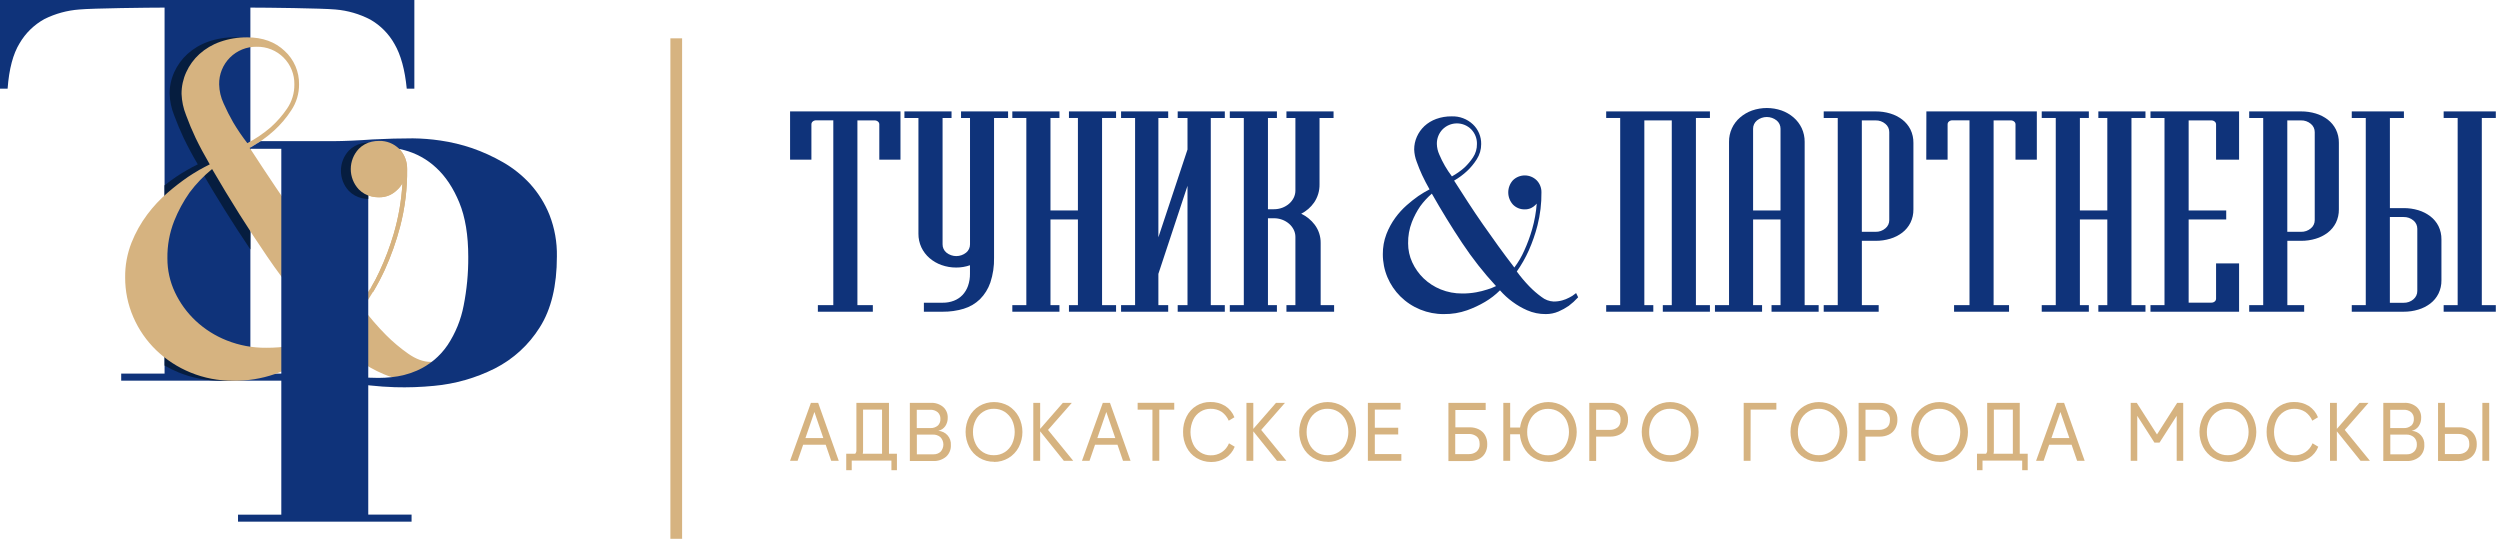 <svg width="464" height="100" viewBox="0 0 464 100" fill="none" xmlns="http://www.w3.org/2000/svg">
<path d="M0 0V16.451H1.413C1.678 12.816 2.421 10.008 3.641 8.025C4.748 6.132 6.348 4.575 8.271 3.522C10.278 2.53 12.458 1.933 14.69 1.764C17.141 1.529 27.719 1.411 30.545 1.411V69.344H22.494V70.656H54.509V69.344H46.47V1.411C49.293 1.411 59.836 1.529 62.274 1.764C64.528 1.952 66.722 2.587 68.728 3.633C70.612 4.708 72.166 6.279 73.222 8.174C74.397 10.193 75.153 12.953 75.491 16.454H76.904V0H0Z" fill="#0F337A"/>
<path d="M46.47 69.343V64.531C44.214 64.48 41.986 64.026 39.889 63.19C37.747 62.344 35.784 61.1 34.103 59.525C32.659 58.168 31.457 56.574 30.549 54.812V67.846C31.385 68.328 32.252 68.754 33.145 69.12C35.664 70.153 38.364 70.673 41.086 70.648C43.688 70.687 46.279 70.278 48.743 69.438L48.981 69.349L46.47 69.343ZM45.43 8.676C45.778 8.674 46.126 8.696 46.47 8.743V7.237C45.559 7.022 44.625 6.915 43.689 6.918C41.966 6.895 40.252 7.176 38.626 7.746C37.209 8.244 35.905 9.017 34.788 10.02C33.752 10.966 32.92 12.113 32.343 13.392C31.768 14.653 31.472 16.022 31.475 17.408C31.523 18.754 31.802 20.082 32.299 21.334C32.857 22.85 33.453 24.276 34.087 25.611C34.843 27.184 35.716 28.814 36.707 30.502C35.319 31.185 33.977 31.959 32.69 32.817C32.009 33.282 31.287 33.811 30.533 34.41V40.039C31.192 38.531 32.004 37.094 32.955 35.75C34.169 34.13 35.575 32.664 37.143 31.384C40.164 36.586 43.273 41.556 46.47 46.297V31.024C45.691 29.846 41.824 24.019 41.06 22.729C40.398 21.584 39.8 20.402 39.269 19.191C38.75 18.084 38.468 16.882 38.441 15.66C38.424 14.738 38.593 13.822 38.938 12.967C39.283 12.112 39.796 11.336 40.448 10.684C41.099 10.032 41.875 9.518 42.73 9.173C43.584 8.828 44.499 8.659 45.42 8.676H45.43Z" fill="#061D3F"/>
<path d="M87.784 65.419C86.881 66.384 85.888 67.262 84.818 68.04C83.773 68.741 82.662 69.34 81.502 69.829C80.177 70.389 78.752 70.671 77.314 70.657C75.217 70.682 73.138 70.268 71.21 69.441C69.513 68.723 67.904 67.815 66.411 66.734C64.808 65.601 63.343 64.283 62.048 62.808C60.513 64.338 58.783 65.658 56.902 66.734C55.013 67.818 53.027 68.724 50.97 69.441C48.5 70.289 45.902 70.703 43.291 70.664C40.57 70.689 37.871 70.169 35.354 69.135C32.989 68.17 30.83 66.766 28.989 64.995C27.19 63.257 25.751 61.18 24.756 58.885C23.735 56.545 23.214 54.018 23.229 51.465C23.205 49.27 23.605 47.091 24.406 45.048C25.145 43.181 26.129 41.421 27.331 39.813C28.442 38.324 29.715 36.963 31.124 35.753C32.333 34.705 33.6 33.726 34.918 32.82C36.204 31.964 37.545 31.192 38.931 30.508C37.94 28.81 37.067 27.18 36.312 25.62C35.675 24.282 35.079 22.857 34.523 21.343C34.023 20.091 33.743 18.761 33.696 17.414C33.692 16.027 33.989 14.655 34.568 13.395C35.144 12.12 35.976 10.976 37.012 10.035C38.129 9.032 39.433 8.26 40.85 7.765C42.474 7.192 44.187 6.911 45.91 6.934C48.757 6.934 51.069 7.778 52.844 9.465C53.7 10.252 54.38 11.211 54.838 12.28C55.297 13.349 55.524 14.502 55.505 15.665C55.516 17.373 55.015 19.045 54.066 20.464C53.17 21.847 52.101 23.109 50.884 24.219C49.505 25.471 47.983 26.556 46.349 27.451C47.974 29.954 49.588 32.395 51.189 34.775C52.791 37.155 54.415 39.514 56.062 41.851C57.721 44.186 59.437 46.543 61.211 48.92C62.985 51.298 64.86 53.739 66.838 56.245C68.273 54.455 69.475 52.489 70.415 50.395C71.479 48.123 72.368 45.774 73.075 43.367C73.97 40.311 74.511 37.162 74.689 33.982C74.42 34.478 74.066 34.922 73.641 35.294C73.245 35.674 72.788 35.984 72.289 36.211C71.672 36.486 71.001 36.62 70.326 36.603C69.269 36.617 68.233 36.316 67.349 35.738C66.465 35.16 65.773 34.332 65.362 33.358C64.952 32.385 64.84 31.311 65.043 30.273C65.245 29.236 65.752 28.283 66.499 27.536C67.246 26.789 68.198 26.281 69.235 26.079C70.272 25.876 71.345 25.988 72.318 26.399C73.291 26.81 74.119 27.502 74.697 28.386C75.274 29.271 75.575 30.308 75.561 31.365C75.607 34.97 75.171 38.566 74.262 42.055C73.535 44.824 72.572 47.526 71.382 50.13C70.255 52.591 68.881 54.931 67.283 57.114C68.618 58.908 70.079 60.604 71.656 62.19C72.918 63.458 74.29 64.612 75.755 65.639C77.208 66.658 78.604 67.167 79.943 67.167C80.96 67.178 81.973 67.045 82.953 66.772C83.754 66.551 84.529 66.244 85.264 65.855C86.015 65.511 86.719 65.071 87.358 64.546L87.784 65.419ZM49.398 64.546C50.991 64.559 52.582 64.428 54.152 64.155C55.408 63.936 56.647 63.629 57.86 63.238C59.007 62.917 60.118 62.478 61.176 61.929C56.935 57.499 53.069 52.725 49.617 47.656C46.097 42.504 42.681 37.076 39.367 31.374C37.797 32.653 36.391 34.119 35.179 35.74C34.035 37.371 33.084 39.129 32.343 40.978C31.462 43.199 31.03 45.573 31.07 47.962C31.062 50.134 31.54 52.281 32.467 54.245C33.401 56.233 34.704 58.025 36.305 59.528C37.991 61.105 39.959 62.348 42.107 63.193C44.427 64.112 46.903 64.571 49.398 64.546ZM47.654 8.679C46.732 8.661 45.817 8.83 44.962 9.174C44.107 9.519 43.331 10.033 42.679 10.685C42.028 11.337 41.514 12.114 41.17 12.969C40.825 13.824 40.657 14.74 40.675 15.662C40.7 16.885 40.982 18.09 41.502 19.197C42.034 20.407 42.631 21.587 43.291 22.732C44.083 24.065 44.958 25.348 45.91 26.572C47.468 25.747 48.931 24.752 50.27 23.604C51.407 22.58 52.418 21.423 53.28 20.159C54.185 18.836 54.658 17.265 54.633 15.662C54.651 14.74 54.482 13.824 54.138 12.969C53.793 12.114 53.28 11.337 52.628 10.685C51.977 10.033 51.2 9.519 50.345 9.174C49.491 8.83 48.575 8.661 47.654 8.679Z" fill="#D6B380"/>
<path d="M101.994 39.909C101.149 37.794 99.936 35.845 98.41 34.154C96.948 32.556 95.246 31.194 93.366 30.117C91.536 29.064 89.61 28.185 87.616 27.493C85.696 26.843 83.721 26.37 81.715 26.079C80.029 25.831 78.328 25.696 76.623 25.677C75.48 25.677 74.287 25.693 73.046 25.725C71.799 25.76 70.5 25.814 69.161 25.878C66.403 26.078 63.981 26.184 61.895 26.197H48.405L46.346 27.47L46.454 27.62H52.211V95.528H44.175V96.824H76.388V95.515H68.349V71.501L68.744 71.546C70.252 71.712 71.766 71.818 73.285 71.864C75.712 71.935 78.141 71.85 80.557 71.613C84.492 71.254 88.325 70.157 91.855 68.381C95.269 66.644 98.146 64.01 100.177 60.76C102.298 57.429 103.359 53.038 103.359 47.586C103.408 44.963 102.944 42.355 101.994 39.909ZM86.053 56.716C85.556 59.331 84.545 61.821 83.077 64.04C81.664 66.128 79.689 67.772 77.381 68.785C75.874 69.439 74.274 69.851 72.639 70.008C71.841 70.093 71.039 70.137 70.236 70.138C69.627 70.138 68.998 70.124 68.349 70.094V27.404C70.577 27.133 72.836 27.286 75.007 27.856C77.233 28.434 79.279 29.562 80.958 31.136C82.708 32.749 84.138 34.903 85.248 37.597C86.358 40.291 86.911 43.656 86.909 47.691C86.928 50.721 86.642 53.745 86.053 56.716Z" fill="#0F337A"/>
<path d="M68.349 36.926C67.95 36.922 67.552 36.874 67.162 36.783C66.248 36.578 65.413 36.114 64.756 35.445C63.805 34.427 63.276 33.085 63.276 31.691C63.276 30.297 63.805 28.955 64.756 27.936C65.413 27.268 66.249 26.805 67.162 26.602C67.552 26.514 67.95 26.466 68.349 26.459V36.926Z" fill="#061D3F"/>
<path d="M75.57 31.372C75.613 34.974 75.173 38.566 74.262 42.052C73.538 44.821 72.58 47.522 71.398 50.128C70.759 51.505 70.05 52.848 69.275 54.153H68.989V53.166C69.491 52.317 69.97 51.402 70.424 50.421C71.487 48.149 72.376 45.799 73.084 43.393C73.977 40.335 74.519 37.186 74.698 34.005C74.431 34.502 74.076 34.945 73.651 35.314C73.256 35.696 72.798 36.007 72.298 36.234C71.682 36.508 71.012 36.642 70.338 36.626C69.884 36.629 69.431 36.58 68.989 36.48C68.074 36.275 67.239 35.811 66.583 35.142C65.632 34.123 65.103 32.782 65.103 31.388C65.103 29.994 65.632 28.652 66.583 27.633C67.239 26.965 68.075 26.502 68.989 26.299C69.431 26.198 69.884 26.149 70.338 26.152C71.031 26.13 71.721 26.249 72.366 26.504C73.01 26.759 73.596 27.143 74.087 27.633C74.323 27.871 74.536 28.131 74.723 28.41C75.139 29.042 75.408 29.759 75.509 30.509C75.549 30.795 75.569 31.083 75.57 31.372Z" fill="#D6B380"/>
<path d="M126.599 7.12H124.424V100H126.599V7.12Z" fill="#D6B380"/>
<path d="M149.066 82.537L148.035 85.521H146.634L150.504 74.77H151.853L155.672 85.521H154.272L153.247 82.537H149.066ZM151.153 76.461L149.489 81.305H152.808L151.153 76.461Z" fill="#D6B380"/>
<path d="M158.74 84.212C158.74 84.212 158.74 84.212 158.74 84.196C158.89 84.019 158.964 83.791 158.947 83.559V74.77H164.993V84.212H166.47V87.273H165.448V85.493H158.081V87.273H157.06V84.212H158.74ZM163.708 84.212V76.022H160.185V83.633C160.187 83.828 160.167 84.022 160.127 84.212H163.708Z" fill="#D6B380"/>
<path d="M172.756 74.768C173.582 74.726 174.394 74.993 175.035 75.516C175.319 75.766 175.543 76.076 175.692 76.424C175.842 76.771 175.912 77.148 175.897 77.526C175.913 78.082 175.755 78.63 175.445 79.093C175.135 79.535 174.671 79.845 174.144 79.962C174.472 79.98 174.793 80.063 175.089 80.206C175.385 80.349 175.65 80.55 175.868 80.796C176.085 81.043 176.252 81.331 176.357 81.642C176.463 81.954 176.506 82.283 176.483 82.611C176.502 83.011 176.433 83.411 176.281 83.782C176.129 84.153 175.898 84.486 175.604 84.758C174.93 85.32 174.069 85.609 173.192 85.566H168.867V74.816V74.768H172.756ZM174.055 79.003C174.223 78.839 174.353 78.64 174.437 78.42C174.521 78.2 174.555 77.964 174.538 77.73C174.548 77.503 174.509 77.277 174.423 77.067C174.338 76.857 174.207 76.668 174.042 76.513C173.653 76.191 173.158 76.027 172.654 76.055H170.153V79.449H172.699C173.192 79.473 173.677 79.309 174.055 78.991V79.003ZM174.583 83.831C174.918 83.459 175.1 82.974 175.092 82.474C175.083 81.973 174.886 81.494 174.538 81.134C174.145 80.807 173.645 80.639 173.135 80.662H170.169V84.318H173.297C173.773 84.33 174.234 84.155 174.583 83.831Z" fill="#D6B380"/>
<path d="M181.768 84.974C180.965 84.492 180.313 83.796 179.884 82.964C179.443 82.096 179.213 81.136 179.213 80.162C179.213 79.188 179.443 78.228 179.884 77.36C180.314 76.528 180.966 75.832 181.768 75.35C182.595 74.873 183.533 74.621 184.488 74.621C185.442 74.621 186.38 74.873 187.207 75.35C188.003 75.847 188.653 76.546 189.091 77.376C189.532 78.244 189.762 79.204 189.762 80.178C189.762 81.152 189.532 82.112 189.091 82.98C188.653 83.819 187.991 84.521 187.178 85.007C186.366 85.493 185.436 85.745 184.489 85.735V85.706C183.532 85.718 182.59 85.465 181.768 84.974ZM186.491 83.923C187.08 83.542 187.551 83.003 187.85 82.369C188.166 81.681 188.33 80.933 188.33 80.176C188.33 79.419 188.166 78.671 187.85 77.984C187.536 77.355 187.062 76.82 186.475 76.433C185.871 76.054 185.17 75.859 184.457 75.869C183.749 75.855 183.053 76.051 182.456 76.433C181.861 76.81 181.386 77.348 181.084 77.984C180.743 78.664 180.572 79.417 180.584 80.178C180.575 80.936 180.741 81.685 181.068 82.369C181.366 83.004 181.837 83.543 182.427 83.923C183.024 84.305 183.72 84.501 184.429 84.486H184.489C185.193 84.498 185.885 84.302 186.478 83.923H186.491Z" fill="#D6B380"/>
<path d="M193.053 80.057V85.521H191.78V74.77H193.053V79.598L197.264 74.77H198.928L194.514 79.796L199.192 85.528H197.451L193.053 80.057Z" fill="#D6B380"/>
<path d="M203.24 82.537L202.216 85.521H200.815L204.682 74.77H206.012L209.831 85.521H208.428L207.403 82.537H203.24ZM205.331 76.461L203.664 81.305H206.996L205.331 76.461Z" fill="#D6B380"/>
<path d="M215.165 76.034V85.521H213.892V76.034H211.146V74.761H217.94V76.034H215.165Z" fill="#D6B380"/>
<path d="M222.049 84.988C221.273 84.516 220.646 83.835 220.238 83.023C219.786 82.136 219.56 81.152 219.579 80.157C219.562 79.162 219.788 78.178 220.238 77.291C220.644 76.475 221.272 75.79 222.05 75.316C222.829 74.842 223.725 74.598 224.636 74.613C225.607 74.588 226.566 74.841 227.399 75.342C228.174 75.847 228.772 76.582 229.107 77.444L228.054 78.081C227.78 77.428 227.33 76.864 226.756 76.45C226.138 76.053 225.415 75.853 224.681 75.874C224.025 75.868 223.381 76.047 222.822 76.39C222.233 76.752 221.762 77.276 221.463 77.899C221.128 78.614 220.954 79.393 220.954 80.183C220.954 80.972 221.128 81.751 221.463 82.466C221.763 83.089 222.234 83.612 222.822 83.975C223.38 84.323 224.024 84.508 224.681 84.507C225.411 84.535 226.132 84.336 226.744 83.937C227.356 83.537 227.83 82.958 228.099 82.278L229.165 82.915C228.827 83.781 228.223 84.516 227.44 85.016C226.661 85.504 225.758 85.757 224.84 85.746H224.732C223.785 85.742 222.858 85.48 222.049 84.988Z" fill="#D6B380"/>
<path d="M232.614 80.057V85.521H231.341V74.77H232.614V79.598L236.824 74.77H238.489L234.075 79.796L238.753 85.528H237.012L232.614 80.057Z" fill="#D6B380"/>
<path d="M243.692 84.974C242.888 84.493 242.235 83.797 241.808 82.964C241.364 82.097 241.133 81.136 241.133 80.162C241.133 79.188 241.364 78.227 241.808 77.36C242.236 76.527 242.889 75.832 243.692 75.35C244.518 74.873 245.455 74.621 246.409 74.621C247.364 74.621 248.301 74.873 249.127 75.35C249.924 75.847 250.575 76.546 251.014 77.376C251.456 78.244 251.686 79.204 251.686 80.178C251.686 81.152 251.456 82.112 251.014 82.98C250.575 83.819 249.912 84.52 249.1 85.006C248.287 85.492 247.356 85.745 246.409 85.735V85.706C245.453 85.718 244.512 85.465 243.692 84.974ZM248.411 83.923C249.001 83.543 249.472 83.004 249.77 82.369C250.089 81.682 250.254 80.934 250.254 80.176C250.254 79.419 250.089 78.671 249.77 77.984C249.456 77.356 248.983 76.821 248.399 76.433C247.794 76.054 247.094 75.859 246.381 75.869C245.672 75.854 244.976 76.05 244.379 76.433C243.783 76.809 243.306 77.347 243.004 77.984C242.667 78.665 242.496 79.417 242.508 80.178C242.498 80.936 242.664 81.685 242.992 82.369C243.29 83.004 243.761 83.543 244.35 83.923C244.947 84.305 245.644 84.501 246.352 84.486H246.409C247.118 84.501 247.815 84.305 248.411 83.923Z" fill="#D6B380"/>
<path d="M260.088 85.521H253.879V74.77H259.942V76.022H255.168V79.385H259.509V80.633H255.168V84.273H260.092L260.088 85.521Z" fill="#D6B380"/>
<path d="M270.116 76.095V79.311H272.805C273.365 79.305 273.918 79.425 274.425 79.662C274.909 79.891 275.316 80.256 275.596 80.713C275.9 81.239 276.051 81.84 276.032 82.448C276.051 83.051 275.9 83.647 275.596 84.168C275.316 84.624 274.909 84.989 274.425 85.219C273.918 85.454 273.364 85.574 272.805 85.569H268.827V74.77H275.743V76.095H270.116ZM272.662 80.553H270.091V84.282H272.637C273.141 84.294 273.635 84.133 274.037 83.827C274.239 83.654 274.398 83.435 274.5 83.189C274.602 82.943 274.644 82.676 274.622 82.41C274.622 81.752 274.432 81.279 274.053 80.993C273.654 80.695 273.169 80.538 272.672 80.544L272.662 80.553Z" fill="#D6B380"/>
<path d="M282.097 80.605H280.287V85.521H279.014V74.771H280.287V79.356H282.126C282.214 78.657 282.43 77.98 282.763 77.36C283.192 76.528 283.845 75.832 284.647 75.35C285.473 74.873 286.41 74.621 287.364 74.621C288.319 74.621 289.256 74.873 290.082 75.35C290.879 75.847 291.53 76.546 291.969 77.376C292.411 78.244 292.641 79.204 292.641 80.178C292.641 81.152 292.411 82.112 291.969 82.98C291.53 83.819 290.867 84.52 290.055 85.006C289.242 85.492 288.311 85.745 287.364 85.735V85.706C286.408 85.718 285.467 85.465 284.647 84.974C283.844 84.492 283.191 83.796 282.763 82.964C282.375 82.234 282.149 81.43 282.097 80.605ZM289.36 83.923C289.95 83.543 290.421 83.004 290.719 82.369C291.037 81.682 291.203 80.934 291.203 80.176C291.203 79.419 291.037 78.671 290.719 77.984C290.399 77.359 289.922 76.829 289.334 76.446C288.73 76.067 288.029 75.871 287.317 75.882C286.608 75.868 285.912 76.064 285.315 76.446C284.719 76.822 284.242 77.36 283.94 77.996C283.602 78.678 283.432 79.43 283.444 80.191C283.434 80.948 283.6 81.698 283.927 82.382C284.226 83.017 284.697 83.555 285.286 83.936C285.883 84.318 286.58 84.514 287.288 84.499H287.345C288.059 84.513 288.761 84.312 289.36 83.923Z" fill="#D6B380"/>
<path d="M298.933 74.771C299.493 74.766 300.048 74.885 300.556 75.121C301.038 75.352 301.444 75.716 301.724 76.172C302.031 76.693 302.183 77.29 302.163 77.895C302.181 78.503 302.029 79.104 301.724 79.63C301.444 80.085 301.038 80.45 300.556 80.681C300.048 80.917 299.493 81.036 298.933 81.031H296.244V85.553H294.971V74.771H298.933ZM300.206 79.34C300.585 79.057 300.775 78.582 300.775 77.923C300.797 77.658 300.756 77.391 300.654 77.145C300.552 76.899 300.393 76.681 300.19 76.509C299.789 76.199 299.293 76.037 298.786 76.051H296.24V79.783H298.812C299.313 79.793 299.802 79.637 300.206 79.34Z" fill="#D6B380"/>
<path d="M307.265 84.974C306.461 84.493 305.807 83.797 305.377 82.964C304.936 82.096 304.706 81.136 304.706 80.162C304.706 79.188 304.936 78.228 305.377 77.36C305.808 76.528 306.462 75.832 307.265 75.35C308.091 74.873 309.028 74.621 309.982 74.621C310.937 74.621 311.874 74.873 312.7 75.35C313.497 75.846 314.147 76.545 314.584 77.376C315.028 78.243 315.259 79.204 315.259 80.178C315.259 81.152 315.028 82.113 314.584 82.98C314.146 83.819 313.484 84.521 312.672 85.007C311.859 85.493 310.929 85.745 309.982 85.735V85.706C309.026 85.718 308.085 85.465 307.265 84.974ZM311.984 83.923C312.574 83.543 313.045 83.004 313.343 82.369C313.662 81.682 313.827 80.934 313.827 80.176C313.827 79.419 313.662 78.671 313.343 77.984C313.029 77.355 312.555 76.82 311.968 76.433C311.365 76.055 310.666 75.859 309.954 75.869C309.245 75.854 308.549 76.05 307.952 76.433C307.356 76.809 306.879 77.347 306.577 77.984C306.239 78.665 306.069 79.417 306.081 80.178C306.07 80.935 306.235 81.685 306.561 82.369C306.86 83.004 307.331 83.542 307.92 83.923C308.518 84.305 309.216 84.501 309.925 84.486H309.982C310.691 84.501 311.387 84.305 311.984 83.923Z" fill="#D6B380"/>
<path d="M324.901 85.521H323.628V74.77H329.694V76.022H324.92L324.901 85.521Z" fill="#D6B380"/>
<path d="M334.87 84.974C334.067 84.492 333.415 83.796 332.986 82.964C332.544 82.096 332.314 81.136 332.314 80.162C332.314 79.188 332.544 78.228 332.986 77.36C333.416 76.528 334.068 75.832 334.87 75.35C335.697 74.873 336.634 74.621 337.589 74.621C338.544 74.621 339.482 74.873 340.309 75.35C341.104 75.847 341.755 76.546 342.193 77.376C342.634 78.244 342.864 79.204 342.864 80.178C342.864 81.152 342.634 82.112 342.193 82.98C341.754 83.819 341.092 84.521 340.28 85.007C339.468 85.493 338.537 85.745 337.591 85.735V85.706C336.634 85.719 335.692 85.465 334.87 84.974ZM339.593 83.923C340.182 83.542 340.652 83.003 340.951 82.369C341.268 81.681 341.432 80.933 341.432 80.176C341.432 79.419 341.268 78.671 340.951 77.984C340.637 77.355 340.163 76.82 339.577 76.433C338.972 76.054 338.272 75.859 337.559 75.869C336.851 75.855 336.154 76.051 335.557 76.433C334.962 76.809 334.487 77.347 334.186 77.984C333.845 78.664 333.673 79.417 333.686 80.178C333.677 80.936 333.842 81.685 334.17 82.369C334.468 83.004 334.939 83.543 335.529 83.923C336.125 84.305 336.822 84.501 337.53 84.486H337.591C338.299 84.5 338.996 84.304 339.593 83.923Z" fill="#D6B380"/>
<path d="M348.929 74.771C349.489 74.766 350.044 74.885 350.552 75.121C351.034 75.352 351.439 75.717 351.72 76.172C352.027 76.693 352.179 77.29 352.159 77.895C352.175 78.504 352.019 79.105 351.711 79.63C351.43 80.085 351.024 80.45 350.543 80.681C350.034 80.917 349.48 81.036 348.92 81.031H346.23V85.553H344.958V74.771H348.929ZM350.202 79.34C350.584 79.057 350.775 78.582 350.775 77.923C350.796 77.658 350.754 77.392 350.652 77.146C350.551 76.9 350.392 76.682 350.189 76.509C349.787 76.201 349.292 76.04 348.786 76.051H346.24V79.783H348.815C349.312 79.792 349.799 79.636 350.199 79.34H350.202Z" fill="#D6B380"/>
<path d="M357.261 84.974C356.456 84.493 355.803 83.797 355.373 82.964C354.932 82.096 354.702 81.136 354.702 80.162C354.702 79.188 354.932 78.228 355.373 77.36C355.803 76.527 356.457 75.831 357.261 75.35C358.087 74.873 359.024 74.621 359.978 74.621C360.933 74.621 361.87 74.873 362.696 75.35C363.492 75.847 364.142 76.546 364.58 77.376C365.022 78.244 365.252 79.204 365.252 80.178C365.252 81.152 365.022 82.112 364.58 82.98C364.142 83.819 363.48 84.521 362.668 85.007C361.856 85.493 360.925 85.745 359.978 85.735V85.706C359.022 85.719 358.081 85.465 357.261 84.974ZM361.98 83.923C362.57 83.543 363.041 83.004 363.339 82.369C363.656 81.681 363.82 80.933 363.82 80.176C363.82 79.419 363.656 78.671 363.339 77.984C363.025 77.355 362.551 76.82 361.964 76.433C361.361 76.055 360.662 75.859 359.95 75.869C359.241 75.855 358.543 76.051 357.945 76.433C357.351 76.81 356.875 77.348 356.573 77.984C356.236 78.665 356.065 79.417 356.077 80.178C356.066 80.935 356.231 81.685 356.557 82.369C356.856 83.004 357.326 83.543 357.916 83.923C358.513 84.304 359.21 84.5 359.918 84.486H359.978C360.687 84.501 361.383 84.305 361.98 83.923Z" fill="#D6B380"/>
<path d="M368.616 84.212C368.616 84.212 368.616 84.212 368.616 84.196C368.765 84.019 368.838 83.79 368.82 83.559V74.77H374.866V84.212H376.343V87.273H375.318V85.493H367.954V87.273H366.929V84.212H368.616ZM373.584 84.212V76.022H370.061V83.633C370.063 83.828 370.043 84.022 370.003 84.212H373.584Z" fill="#D6B380"/>
<path d="M380.321 82.537L379.299 85.521H377.896L381.769 74.77H383.096L386.915 85.521H385.511L384.486 82.537H380.321ZM382.411 76.461L380.744 81.305H384.076L382.411 76.461Z" fill="#D6B380"/>
<path d="M405.207 85.521H403.995V77.178L400.812 82.142H399.858L396.675 77.178V85.521H395.459V74.77H396.583L400.338 80.633L404.081 74.77H405.204L405.207 85.521Z" fill="#D6B380"/>
<path d="M410.777 84.974C409.974 84.493 409.321 83.797 408.893 82.964C408.45 82.097 408.218 81.136 408.218 80.162C408.218 79.188 408.45 78.227 408.893 77.36C409.322 76.527 409.974 75.832 410.777 75.35C411.603 74.873 412.541 74.621 413.495 74.621C414.449 74.621 415.387 74.873 416.213 75.35C417.01 75.847 417.661 76.546 418.1 77.376C418.541 78.244 418.771 79.204 418.771 80.178C418.771 81.152 418.541 82.112 418.1 82.98C417.66 83.819 416.998 84.52 416.185 85.006C415.373 85.492 414.442 85.745 413.495 85.735V85.706C412.539 85.718 411.598 85.465 410.777 84.974ZM415.497 83.923C416.086 83.543 416.557 83.004 416.856 82.369C417.174 81.682 417.339 80.934 417.339 80.176C417.339 79.419 417.174 78.671 416.856 77.984C416.542 77.356 416.069 76.821 415.484 76.433C414.88 76.054 414.179 75.859 413.466 75.869C412.758 75.854 412.061 76.05 411.465 76.433C410.869 76.809 410.392 77.347 410.09 77.984C409.752 78.665 409.582 79.417 409.593 80.178C409.584 80.936 409.749 81.685 410.077 82.369C410.375 83.004 410.846 83.543 411.436 83.923C412.032 84.305 412.729 84.501 413.438 84.486H413.495C414.203 84.501 414.9 84.305 415.497 83.923Z" fill="#D6B380"/>
<path d="M423.157 84.988C422.381 84.515 421.752 83.834 421.343 83.023C420.891 82.137 420.664 81.152 420.684 80.157C420.666 79.162 420.893 78.178 421.343 77.291C421.749 76.475 422.378 75.791 423.156 75.317C423.934 74.844 424.83 74.6 425.741 74.613C426.712 74.587 427.671 74.841 428.503 75.342C429.278 75.848 429.876 76.583 430.215 77.444L429.162 78.081C428.887 77.427 428.437 76.863 427.86 76.451C427.243 76.053 426.519 75.852 425.785 75.874C425.131 75.869 424.488 76.048 423.93 76.39C423.34 76.751 422.868 77.275 422.571 77.899C422.234 78.613 422.059 79.393 422.059 80.183C422.059 80.972 422.234 81.752 422.571 82.466C422.869 83.09 423.341 83.614 423.93 83.975C424.486 84.323 425.129 84.507 425.785 84.507C426.516 84.535 427.237 84.335 427.849 83.936C428.462 83.537 428.936 82.958 429.206 82.278L430.272 82.915C429.935 83.781 429.331 84.517 428.548 85.017C427.768 85.503 426.866 85.756 425.948 85.746H425.83C424.887 85.74 423.962 85.478 423.157 84.988Z" fill="#D6B380"/>
<path d="M433.722 80.057V85.521H432.449V74.77H433.722V79.598L437.929 74.77H439.597L435.183 79.796L439.858 85.528H438.12L433.722 80.057Z" fill="#D6B380"/>
<path d="M446.229 74.768C447.055 74.725 447.867 74.992 448.507 75.516C448.791 75.766 449.016 76.076 449.165 76.424C449.314 76.771 449.384 77.148 449.37 77.526C449.385 78.082 449.227 78.63 448.918 79.093C448.609 79.536 448.144 79.846 447.616 79.962C447.945 79.98 448.266 80.063 448.562 80.206C448.858 80.349 449.123 80.55 449.34 80.797C449.558 81.043 449.724 81.331 449.83 81.642C449.936 81.954 449.978 82.283 449.955 82.611C449.974 83.012 449.906 83.411 449.754 83.782C449.602 84.153 449.371 84.486 449.077 84.758C448.404 85.32 447.544 85.608 446.668 85.567H442.34V74.816V74.768H446.229ZM447.53 79.003C447.698 78.839 447.828 78.64 447.911 78.42C447.994 78.2 448.028 77.964 448.011 77.73C448.021 77.503 447.982 77.277 447.896 77.067C447.81 76.857 447.68 76.668 447.514 76.513C447.126 76.191 446.631 76.027 446.127 76.055H443.626V79.449H446.171C446.662 79.47 447.142 79.307 447.518 78.991L447.53 79.003ZM448.055 83.831C448.229 83.658 448.365 83.45 448.453 83.222C448.541 82.993 448.58 82.748 448.568 82.503C448.582 82.248 448.54 81.993 448.444 81.756C448.347 81.519 448.2 81.306 448.011 81.134C447.618 80.808 447.118 80.639 446.607 80.662H443.641V84.318H446.77H446.754C447.231 84.332 447.694 84.157 448.043 83.831H448.055Z" fill="#D6B380"/>
<path d="M452.499 85.553V74.77H453.772V79.311H456.461C457.02 79.305 457.574 79.425 458.081 79.662C458.564 79.891 458.971 80.256 459.252 80.713C459.555 81.239 459.706 81.84 459.688 82.448C459.707 83.051 459.556 83.647 459.252 84.168C458.971 84.624 458.564 84.989 458.081 85.219C457.573 85.454 457.02 85.574 456.461 85.569L452.499 85.553ZM456.343 80.544H453.772V84.273H456.317C456.822 84.284 457.316 84.124 457.718 83.817C457.92 83.644 458.079 83.426 458.181 83.18C458.283 82.933 458.325 82.666 458.303 82.4C458.303 81.742 458.113 81.27 457.734 80.983C457.331 80.687 456.842 80.533 456.343 80.544ZM461.998 74.77V85.521H460.725V74.77H461.998Z" fill="#D6B380"/>
<path d="M146.638 29.635H150.597V23.075C150.595 22.975 150.617 22.876 150.659 22.785C150.701 22.695 150.764 22.615 150.842 22.552C151.019 22.402 151.246 22.324 151.478 22.333H154.661V56.635H151.796V57.855H161.999V56.635H159.135V22.345H162.318C162.549 22.339 162.776 22.417 162.954 22.565C163.032 22.628 163.094 22.707 163.137 22.798C163.179 22.889 163.201 22.987 163.199 23.087V29.635H167.129V20.677H146.638V29.635Z" fill="#0F337A"/>
<path d="M178.369 21.896H180.034V45.35C180.038 45.645 179.975 45.938 179.849 46.206C179.723 46.473 179.538 46.709 179.308 46.894C178.791 47.306 178.149 47.531 177.488 47.531C176.826 47.531 176.185 47.306 175.667 46.894C175.437 46.709 175.251 46.474 175.126 46.206C175 45.938 174.937 45.645 174.942 45.35V21.896H176.606V20.677H167.861V21.896H170.461V43.366C170.452 44.245 170.639 45.115 171.008 45.913C171.367 46.675 171.882 47.353 172.52 47.904C173.176 48.468 173.932 48.905 174.748 49.193C175.625 49.505 176.55 49.661 177.481 49.655C178.348 49.658 179.209 49.514 180.027 49.228V50.801C180.039 51.576 179.915 52.347 179.658 53.078C179.437 53.702 179.091 54.273 178.64 54.757C178.193 55.221 177.65 55.582 177.049 55.814C176.386 56.067 175.682 56.192 174.974 56.183H171.473V57.855H174.974C176.288 57.869 177.597 57.684 178.856 57.307C179.986 56.965 181.02 56.362 181.873 55.546C182.748 54.669 183.411 53.604 183.811 52.432C184.301 50.947 184.532 49.39 184.495 47.827V21.896H187.099V20.677H178.369V21.896Z" fill="#0F337A"/>
<path d="M198.397 21.896H200.061V39.06H194.969V21.896H196.634V20.677H187.888V21.896H190.488V56.635H187.888V57.855H196.634V56.635H194.969V40.732H200.061V56.635H198.397V57.855H207.142V56.635H204.542V21.896H207.142V20.677H198.397V21.896Z" fill="#0F337A"/>
<path d="M218.58 21.896H220.4V27.749L214.996 44.047V21.896H216.817V20.677H208.071V21.896H210.671V56.635H208.071V57.855H216.817V56.635H214.996V50.827L220.4 34.484V56.635H218.58V57.855H227.325V56.635H224.722V21.896H227.325V20.677H218.58V21.896Z" fill="#0F337A"/>
<path d="M245.115 45.124C245.136 43.898 244.75 42.699 244.017 41.716C243.357 40.84 242.496 40.137 241.506 39.666C242.46 39.185 243.279 38.475 243.889 37.599C244.571 36.605 244.926 35.422 244.905 34.217V21.896H247.508V20.677H238.763V21.896H240.427V35.389C240.425 35.85 240.316 36.305 240.109 36.717C239.897 37.136 239.605 37.509 239.249 37.815C238.873 38.139 238.442 38.392 237.976 38.564C237.478 38.747 236.951 38.839 236.42 38.834H235.332V21.896H236.996V20.677H228.251V21.896H230.851V56.635H228.251V57.855H236.996V56.635H235.332V40.506H236.42C236.951 40.503 237.478 40.595 237.976 40.777C238.441 40.95 238.872 41.203 239.249 41.525C239.606 41.832 239.898 42.206 240.109 42.627C240.316 43.038 240.425 43.491 240.427 43.952V56.635H238.763V57.855H247.61V56.635H245.115V45.124Z" fill="#0F337A"/>
<path d="M298.108 21.896H300.708V56.635H298.108V57.855H306.854V56.635H305.189V22.345H310.281V56.635H308.617V57.855H317.362V56.635H314.762V21.896H317.362V20.677H298.108V21.896Z" fill="#0F337A"/>
<path d="M334.945 26.333C334.954 25.454 334.767 24.584 334.398 23.785C334.038 23.025 333.524 22.348 332.886 21.798C332.23 21.234 331.475 20.795 330.659 20.505C328.887 19.894 326.963 19.894 325.191 20.505C324.376 20.796 323.621 21.234 322.964 21.798C322.31 22.357 321.787 23.053 321.431 23.837C321.076 24.62 320.897 25.473 320.908 26.333V56.636H318.295V57.856H327.04V56.636H325.376V40.733H330.468V56.636H328.797V57.856H337.542V56.636H334.942L334.945 26.333ZM326.098 22.352C326.616 21.94 327.257 21.716 327.919 21.716C328.58 21.716 329.222 21.94 329.739 22.352C329.969 22.538 330.155 22.774 330.28 23.042C330.406 23.311 330.469 23.604 330.465 23.9V39.061H325.373V23.903C325.368 23.607 325.431 23.313 325.557 23.044C325.683 22.776 325.868 22.539 326.098 22.352Z" fill="#0F337A"/>
<path d="M353.063 22.196C352.394 21.689 351.64 21.306 350.836 21.066C349.951 20.802 349.032 20.671 348.108 20.677H338.481V21.897H341.085V56.636H338.481V57.855H348.684V56.636H345.562V44.697H348.108C349.032 44.704 349.951 44.572 350.836 44.305C351.64 44.067 352.395 43.685 353.063 43.178C353.7 42.688 354.217 42.061 354.578 41.344C354.954 40.571 355.143 39.72 355.129 38.86V26.514C355.143 25.654 354.955 24.803 354.578 24.03C354.217 23.313 353.7 22.686 353.063 22.196ZM349.922 42.388C349.415 42.819 348.767 43.045 348.102 43.025H345.556V22.346H348.102C348.766 22.327 349.414 22.554 349.922 22.983C350.153 23.168 350.338 23.404 350.464 23.672C350.589 23.941 350.652 24.234 350.648 24.53V40.844C350.653 41.14 350.59 41.433 350.464 41.7C350.338 41.968 350.153 42.203 349.922 42.388Z" fill="#0F337A"/>
<path d="M357.516 29.635H361.475V23.075C361.473 22.975 361.495 22.876 361.537 22.785C361.579 22.695 361.642 22.615 361.72 22.552C361.898 22.404 362.124 22.326 362.356 22.333H365.539V56.635H362.674V57.855H372.877V56.635H370.013V22.345H373.196C373.427 22.339 373.654 22.417 373.832 22.565C373.91 22.628 373.972 22.707 374.015 22.798C374.057 22.889 374.078 22.987 374.077 23.087V29.635H378.036V20.677H357.535L357.516 29.635Z" fill="#0F337A"/>
<path d="M389.454 21.896H391.118V39.06H386.026V21.896H387.691V20.677H378.945V21.896H381.549V56.635H378.945V57.855H387.691V56.635H386.026V40.732H391.118V56.635H389.454V57.855H398.199V56.635H395.599V21.896H398.199V20.677H389.454V21.896Z" fill="#0F337A"/>
<path d="M399.129 21.896H401.732V56.635H399.129V57.855H415.573V48.884H411.302V55.428C411.304 55.528 411.283 55.627 411.241 55.717C411.199 55.808 411.137 55.888 411.06 55.951C410.883 56.101 410.656 56.179 410.423 56.17H406.213V40.732H413.186V39.06H406.213V22.345H410.423C410.655 22.339 410.881 22.417 411.06 22.565C411.137 22.628 411.198 22.708 411.24 22.799C411.282 22.889 411.303 22.988 411.302 23.087V29.635H415.573V20.677H399.129V21.896Z" fill="#0F337A"/>
<path d="M432.029 22.196C431.36 21.689 430.606 21.307 429.802 21.066C428.918 20.802 428 20.671 427.078 20.677H417.451V21.897H420.051V56.636H417.451V57.855H427.654V56.636H424.532V44.697H427.078C428 44.704 428.918 44.572 429.802 44.305C430.606 44.067 431.361 43.685 432.029 43.178C432.666 42.688 433.183 42.061 433.544 41.344C433.919 40.57 434.107 39.72 434.095 38.86V26.514C434.108 25.654 433.919 24.804 433.544 24.03C433.183 23.313 432.666 22.686 432.029 22.196ZM428.888 42.388C428.381 42.819 427.733 43.045 427.068 43.025H424.522V22.346H427.068C427.732 22.327 428.38 22.554 428.888 22.983C429.118 23.169 429.303 23.405 429.429 23.673C429.555 23.941 429.618 24.234 429.614 24.53V40.844C429.618 41.14 429.555 41.432 429.429 41.7C429.303 41.968 429.119 42.203 428.888 42.388Z" fill="#0F337A"/>
<path d="M463.223 21.896V20.677H453.542V21.896H456.142V56.635H453.542V57.855H463.223V56.635H460.623V21.896H463.223Z" fill="#0F337A"/>
<path d="M451.066 40.143C450.397 39.636 449.642 39.254 448.838 39.013C447.953 38.749 447.034 38.618 446.111 38.624H443.565V21.896H446.168V20.677H436.487V21.896H439.087V56.635H436.487V57.855H446.111C447.035 57.862 447.954 57.73 448.838 57.463C449.642 57.224 450.397 56.842 451.066 56.336C451.705 55.847 452.223 55.219 452.581 54.499C452.957 53.727 453.146 52.877 453.131 52.018V44.449C453.146 43.589 452.957 42.738 452.581 41.965C452.22 41.251 451.702 40.628 451.066 40.143ZM447.928 55.559C447.42 55.989 446.77 56.216 446.105 56.196H443.559V40.28H446.105C446.77 40.261 447.419 40.488 447.928 40.917C448.158 41.103 448.342 41.34 448.467 41.608C448.592 41.876 448.655 42.169 448.651 42.465V54.002C448.655 54.297 448.593 54.59 448.467 54.857C448.342 55.125 448.158 55.361 447.928 55.546V55.559Z" fill="#0F337A"/>
<path d="M292.367 54.513C292.023 54.803 291.644 55.047 291.237 55.239C290.834 55.453 290.41 55.623 289.971 55.746C289.442 55.895 288.894 55.968 288.345 55.962C287.532 55.922 286.753 55.628 286.117 55.122C285.309 54.539 284.554 53.885 283.861 53.169C283.016 52.299 282.233 51.37 281.518 50.389C282.385 49.159 283.131 47.847 283.746 46.473C284.412 44.975 284.951 43.424 285.356 41.836C285.867 39.828 286.115 37.762 286.091 35.69C286.098 35.277 286.022 34.866 285.869 34.483C285.715 34.099 285.487 33.749 285.197 33.455C284.609 32.881 283.82 32.56 282.998 32.56C282.176 32.56 281.387 32.881 280.799 33.455C280.24 34.072 279.931 34.876 279.931 35.709C279.931 36.542 280.24 37.346 280.799 37.964C281.084 38.257 281.426 38.488 281.805 38.642C282.183 38.796 282.59 38.87 282.998 38.859C283.398 38.868 283.796 38.786 284.16 38.62C284.451 38.483 284.716 38.298 284.946 38.072C285.045 37.986 285.136 37.891 285.219 37.789C285.098 39.39 284.815 40.974 284.373 42.518C283.983 43.882 283.491 45.216 282.903 46.508C282.412 47.624 281.794 48.68 281.06 49.654C280.013 48.291 279.004 46.938 278.059 45.632C277.114 44.326 276.127 42.935 275.195 41.597C274.262 40.26 273.362 38.916 272.483 37.566C271.605 36.216 270.749 34.888 269.88 33.522C270.747 33.02 271.555 32.423 272.289 31.741C272.976 31.095 273.579 30.364 274.084 29.567C274.628 28.724 274.915 27.742 274.908 26.739C274.92 26.057 274.79 25.381 274.527 24.752C274.264 24.124 273.874 23.556 273.381 23.086C272.852 22.586 272.229 22.197 271.548 21.941C270.867 21.685 270.142 21.568 269.415 21.596C268.439 21.584 267.469 21.748 266.551 22.08C265.742 22.374 264.999 22.825 264.365 23.408C263.774 23.966 263.3 24.636 262.971 25.379C262.641 26.121 262.471 26.924 262.471 27.735C262.499 28.522 262.658 29.298 262.942 30.031C263.261 30.898 263.579 31.726 263.942 32.487C264.343 33.34 264.804 34.235 265.323 35.146C264.597 35.52 263.894 35.939 263.219 36.4C262.481 36.922 261.773 37.483 261.097 38.082C260.302 38.782 259.587 39.568 258.964 40.425C258.286 41.358 257.733 42.375 257.319 43.451C256.866 44.638 256.641 45.9 256.654 47.17C256.647 48.646 256.939 50.109 257.513 51.469C258.073 52.791 258.883 53.993 259.9 55.007C260.963 56.061 262.224 56.894 263.61 57.458C264.996 58.022 266.481 58.306 267.977 58.293C269.448 58.313 270.911 58.074 272.299 57.586C273.453 57.172 274.567 56.651 275.624 56.029C276.635 55.434 277.567 54.712 278.396 53.883C279.093 54.68 279.876 55.397 280.732 56.02C281.57 56.64 282.476 57.165 283.431 57.583C284.521 58.062 285.7 58.304 286.89 58.293C287.713 58.301 288.529 58.135 289.283 57.806C289.94 57.522 290.568 57.174 291.158 56.768C291.761 56.316 292.321 55.809 292.829 55.252L292.902 55.172L292.523 54.392L292.367 54.513ZM266.682 26.729C266.669 26.226 266.757 25.725 266.941 25.257C267.125 24.788 267.4 24.361 267.751 24C268.099 23.652 268.512 23.375 268.967 23.187C269.422 22.998 269.91 22.901 270.402 22.901C270.894 22.901 271.382 22.998 271.837 23.187C272.292 23.375 272.705 23.652 273.053 24C273.404 24.361 273.679 24.788 273.863 25.257C274.046 25.725 274.134 26.226 274.122 26.729C274.136 27.609 273.883 28.473 273.397 29.207C272.926 29.916 272.374 30.567 271.751 31.146C271.051 31.756 270.288 32.289 269.476 32.738C268.525 31.487 267.736 30.12 267.127 28.672C266.85 28.061 266.698 27.4 266.682 26.729ZM277.661 53.096C277.139 53.359 276.593 53.572 276.032 53.733C275.364 53.952 274.683 54.124 273.992 54.249C273.13 54.404 272.255 54.478 271.379 54.472C270.012 54.483 268.656 54.224 267.388 53.711C266.206 53.233 265.126 52.534 264.206 51.651C263.329 50.8 262.618 49.794 262.109 48.683C261.601 47.578 261.341 46.376 261.345 45.161C261.322 43.819 261.557 42.486 262.039 41.234C262.443 40.193 262.965 39.202 263.595 38.279C264.222 37.42 264.945 36.635 265.749 35.939C267.557 39.123 269.444 42.199 271.36 45.075C273.242 47.913 275.349 50.596 277.661 53.096Z" fill="#0F337A"/>
</svg>
